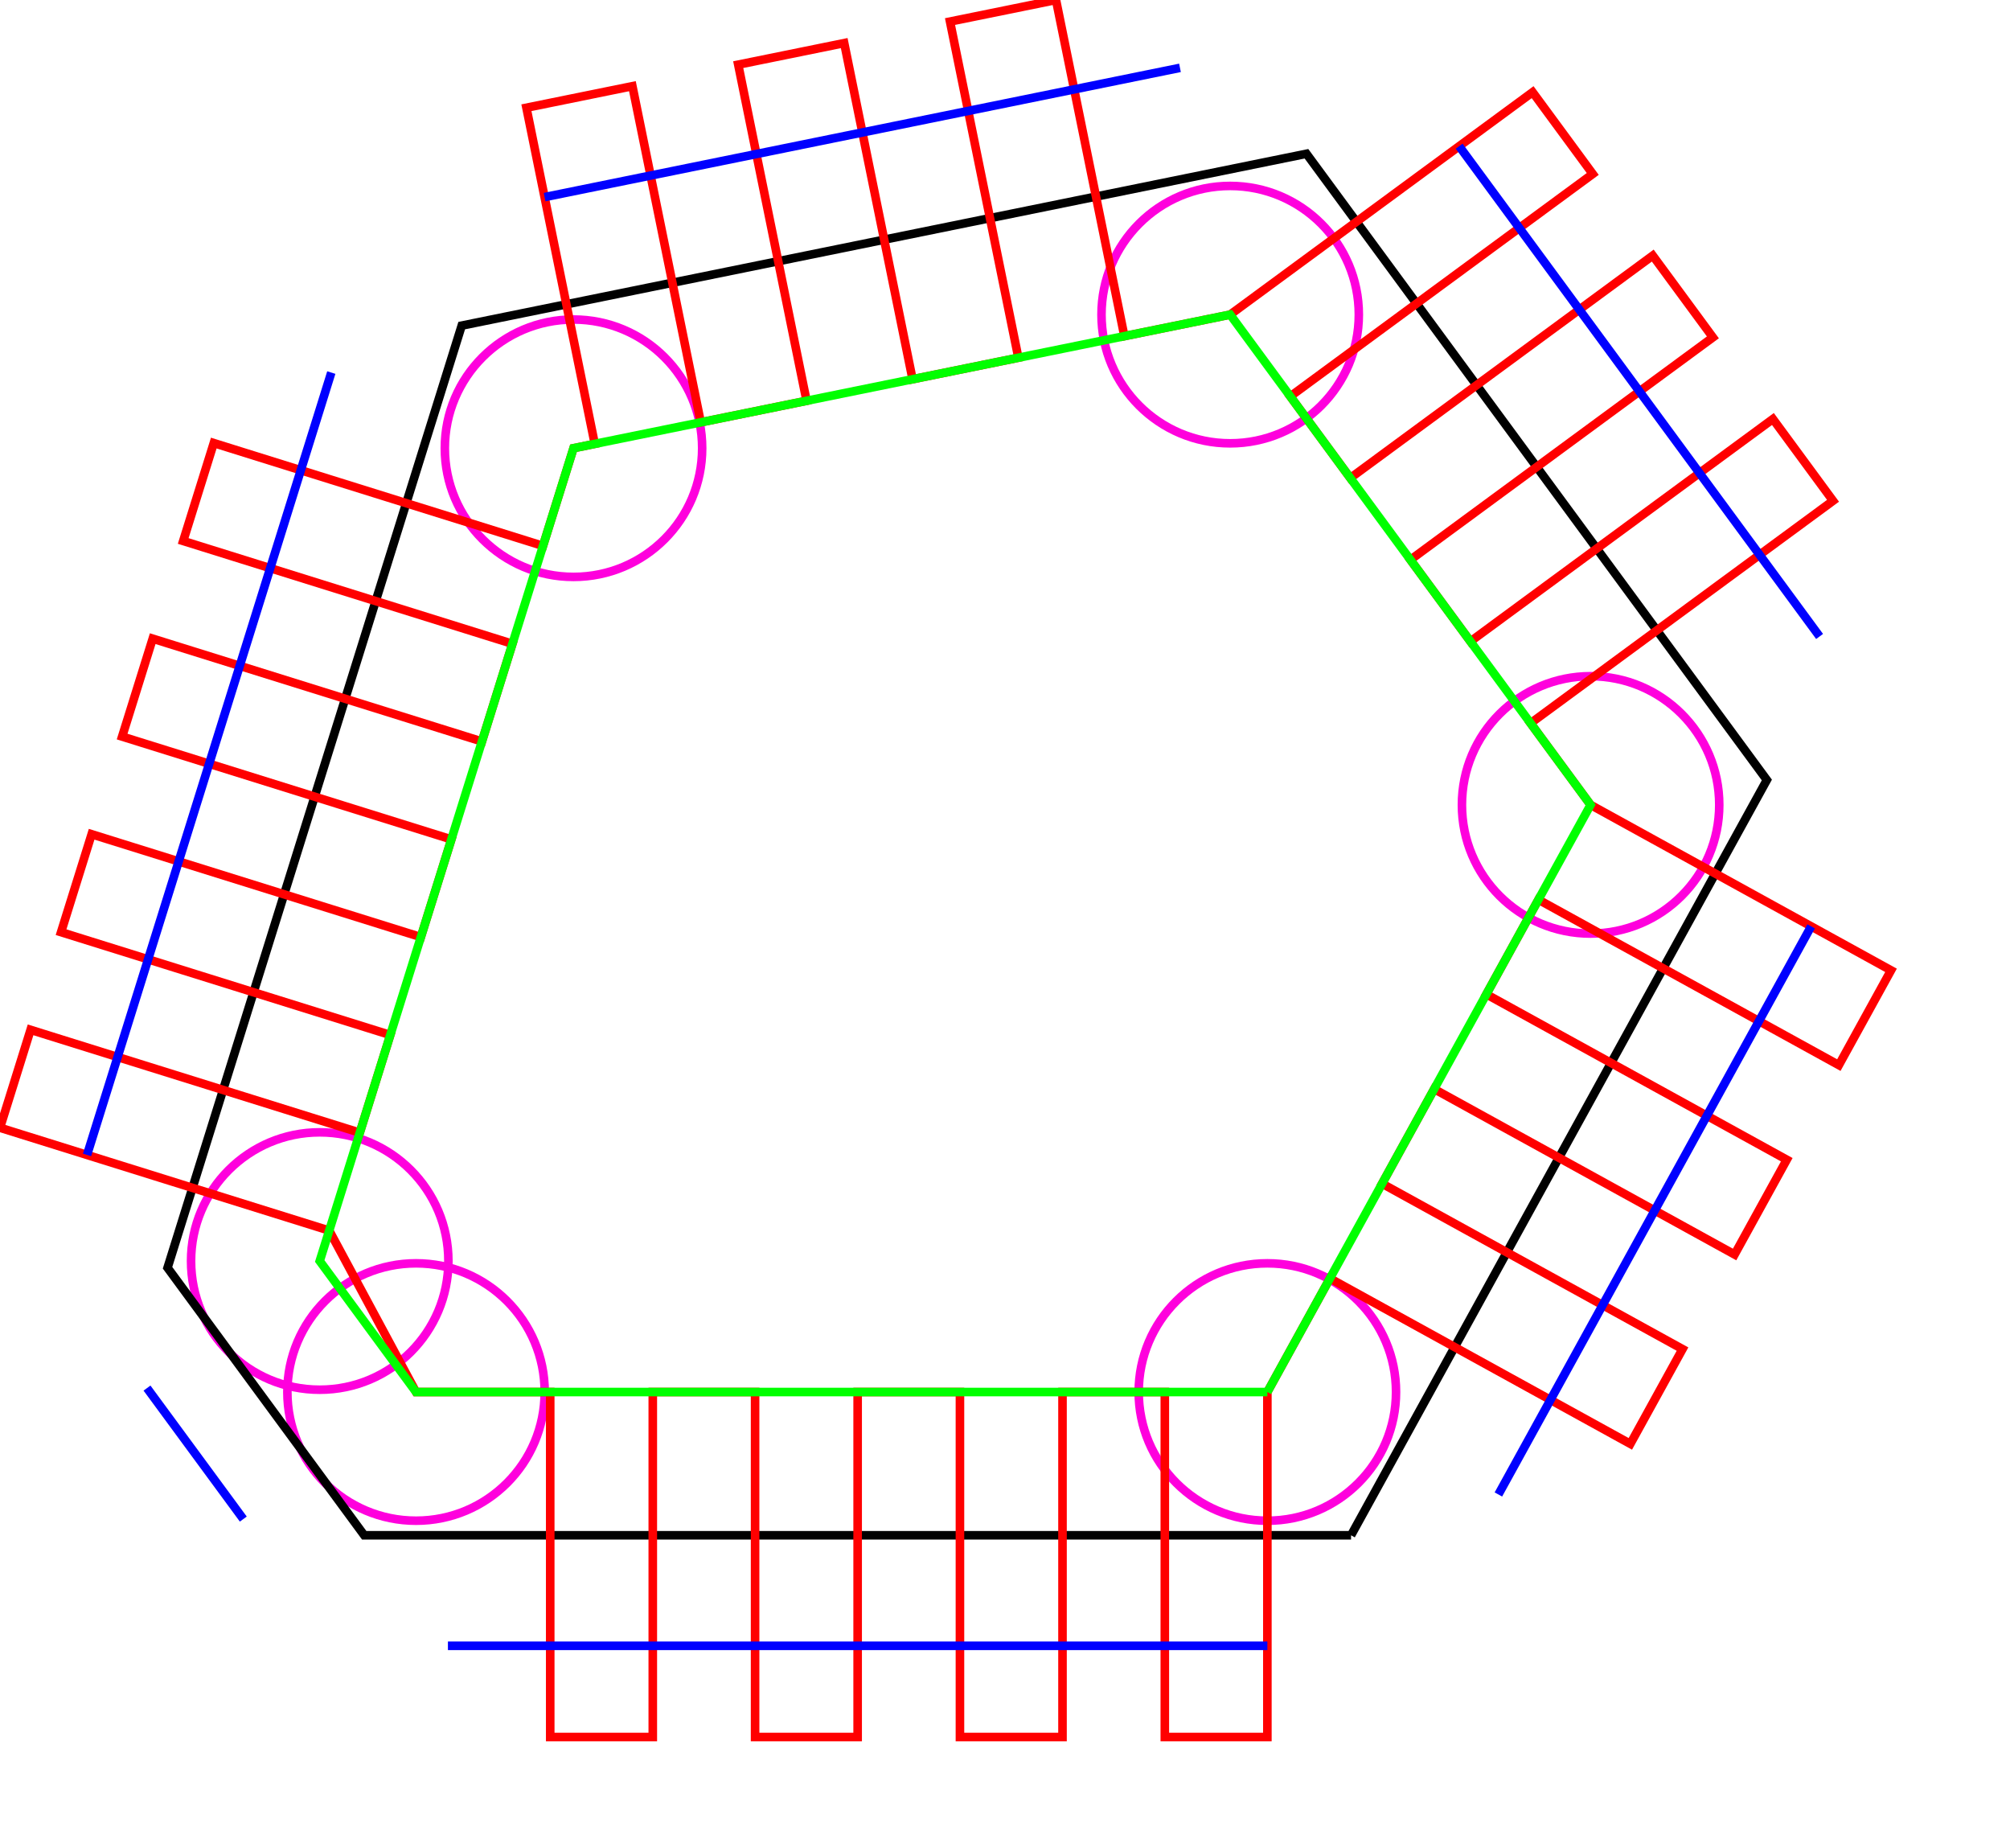 <?xml version="1.0" encoding="utf-8" ?>
<svg baseProfile="full" height="57mm" version="1.1" width="62mm" xmlns="http://www.w3.org/2000/svg" xmlns:ev="http://www.w3.org/2001/xml-events" xmlns:xlink="http://www.w3.org/1999/xlink"><defs /><circle cx="147.753" cy="162.249" r="15" style="fill:none;stroke:#ff00dd" /><circle cx="48.502" cy="162.249" r="15" style="fill:none;stroke:#ff00dd" /><circle cx="37.274" cy="146.981" r="15" style="fill:none;stroke:#ff00dd" /><circle cx="66.86" cy="52.242" r="15" style="fill:none;stroke:#ff00dd" /><circle cx="143.415" cy="36.672" r="15" style="fill:none;stroke:#ff00dd" /><circle cx="185.435" cy="93.815" r="15" style="fill:none;stroke:#ff00dd" /><polyline points="157.509,178.949 42.463,178.949 19.533,147.767 53.827,37.952 152.311,17.922 205.984,90.913 157.509,178.949" style="fill:none;stroke:#000000" /><polyline points="185.435,93.815 220.459,113.1 214.377,124.146 179.352,104.861 173.281,115.887 208.305,135.173 202.223,146.219 167.198,126.934 161.127,137.96 196.151,157.246 190.069,168.292 155.045,149.006 148.973,160.033 147.753,162.249 147.753,202.46 135.797,202.46 135.797,162.249 123.869,162.249 123.869,202.46 111.913,202.46 111.913,162.249 99.986,162.249 99.986,202.46 88.03,202.46 88.03,162.249 76.103,162.249 76.103,202.46 64.147,202.46 64.147,162.249 52.219,162.249 48.502,162.249 38.383,143.432 0.0,131.446 3.564,120.034 41.946,132.02 45.502,120.635 7.119,108.649 10.683,97.236 49.066,109.222 52.621,97.837 14.239,85.851 17.802,74.439 56.185,86.425 59.74,75.04 21.358,63.054 24.922,51.641 63.304,63.627 66.86,52.242 69.339,51.738 61.37,12.557 73.728,10.044 81.696,49.225 94.031,46.716 86.063,7.535 98.42,5.022 106.388,44.203 118.723,41.694 110.755,2.513 123.112,0.0 131.081,39.181 143.415,36.672 143.415,36.672 178.677,10.743 185.686,20.275 150.425,46.205 157.422,55.72 192.683,29.79 199.693,39.323 164.431,65.252 171.428,74.767 206.69,48.838 213.699,58.37 178.438,84.299 185.435,93.815 185.435,93.815" style="fill:none;stroke:#ff0000" /><polyline points="147.753,162.249 48.502,162.249 37.274,146.981 66.86,52.242 143.415,36.672 185.435,93.815 147.753,162.249" style="fill:none;stroke:#00ff00" /><polyline points="211.147,107.973 174.686,174.191" style="fill:none;stroke:#0000ff" /><polyline points="147.753,191.83 52.219,191.83" style="fill:none;stroke:#0000ff" /><polyline points="28.364,177.057 17.137,161.789" style="fill:none;stroke:#0000ff" /><polyline points="10.147,134.615 38.624,43.425" style="fill:none;stroke:#0000ff" /><polyline points="63.489,22.974 137.565,7.908" style="fill:none;stroke:#0000ff" /><polyline points="170.113,17.04 212.132,74.183" style="fill:none;stroke:#0000ff" /></svg>